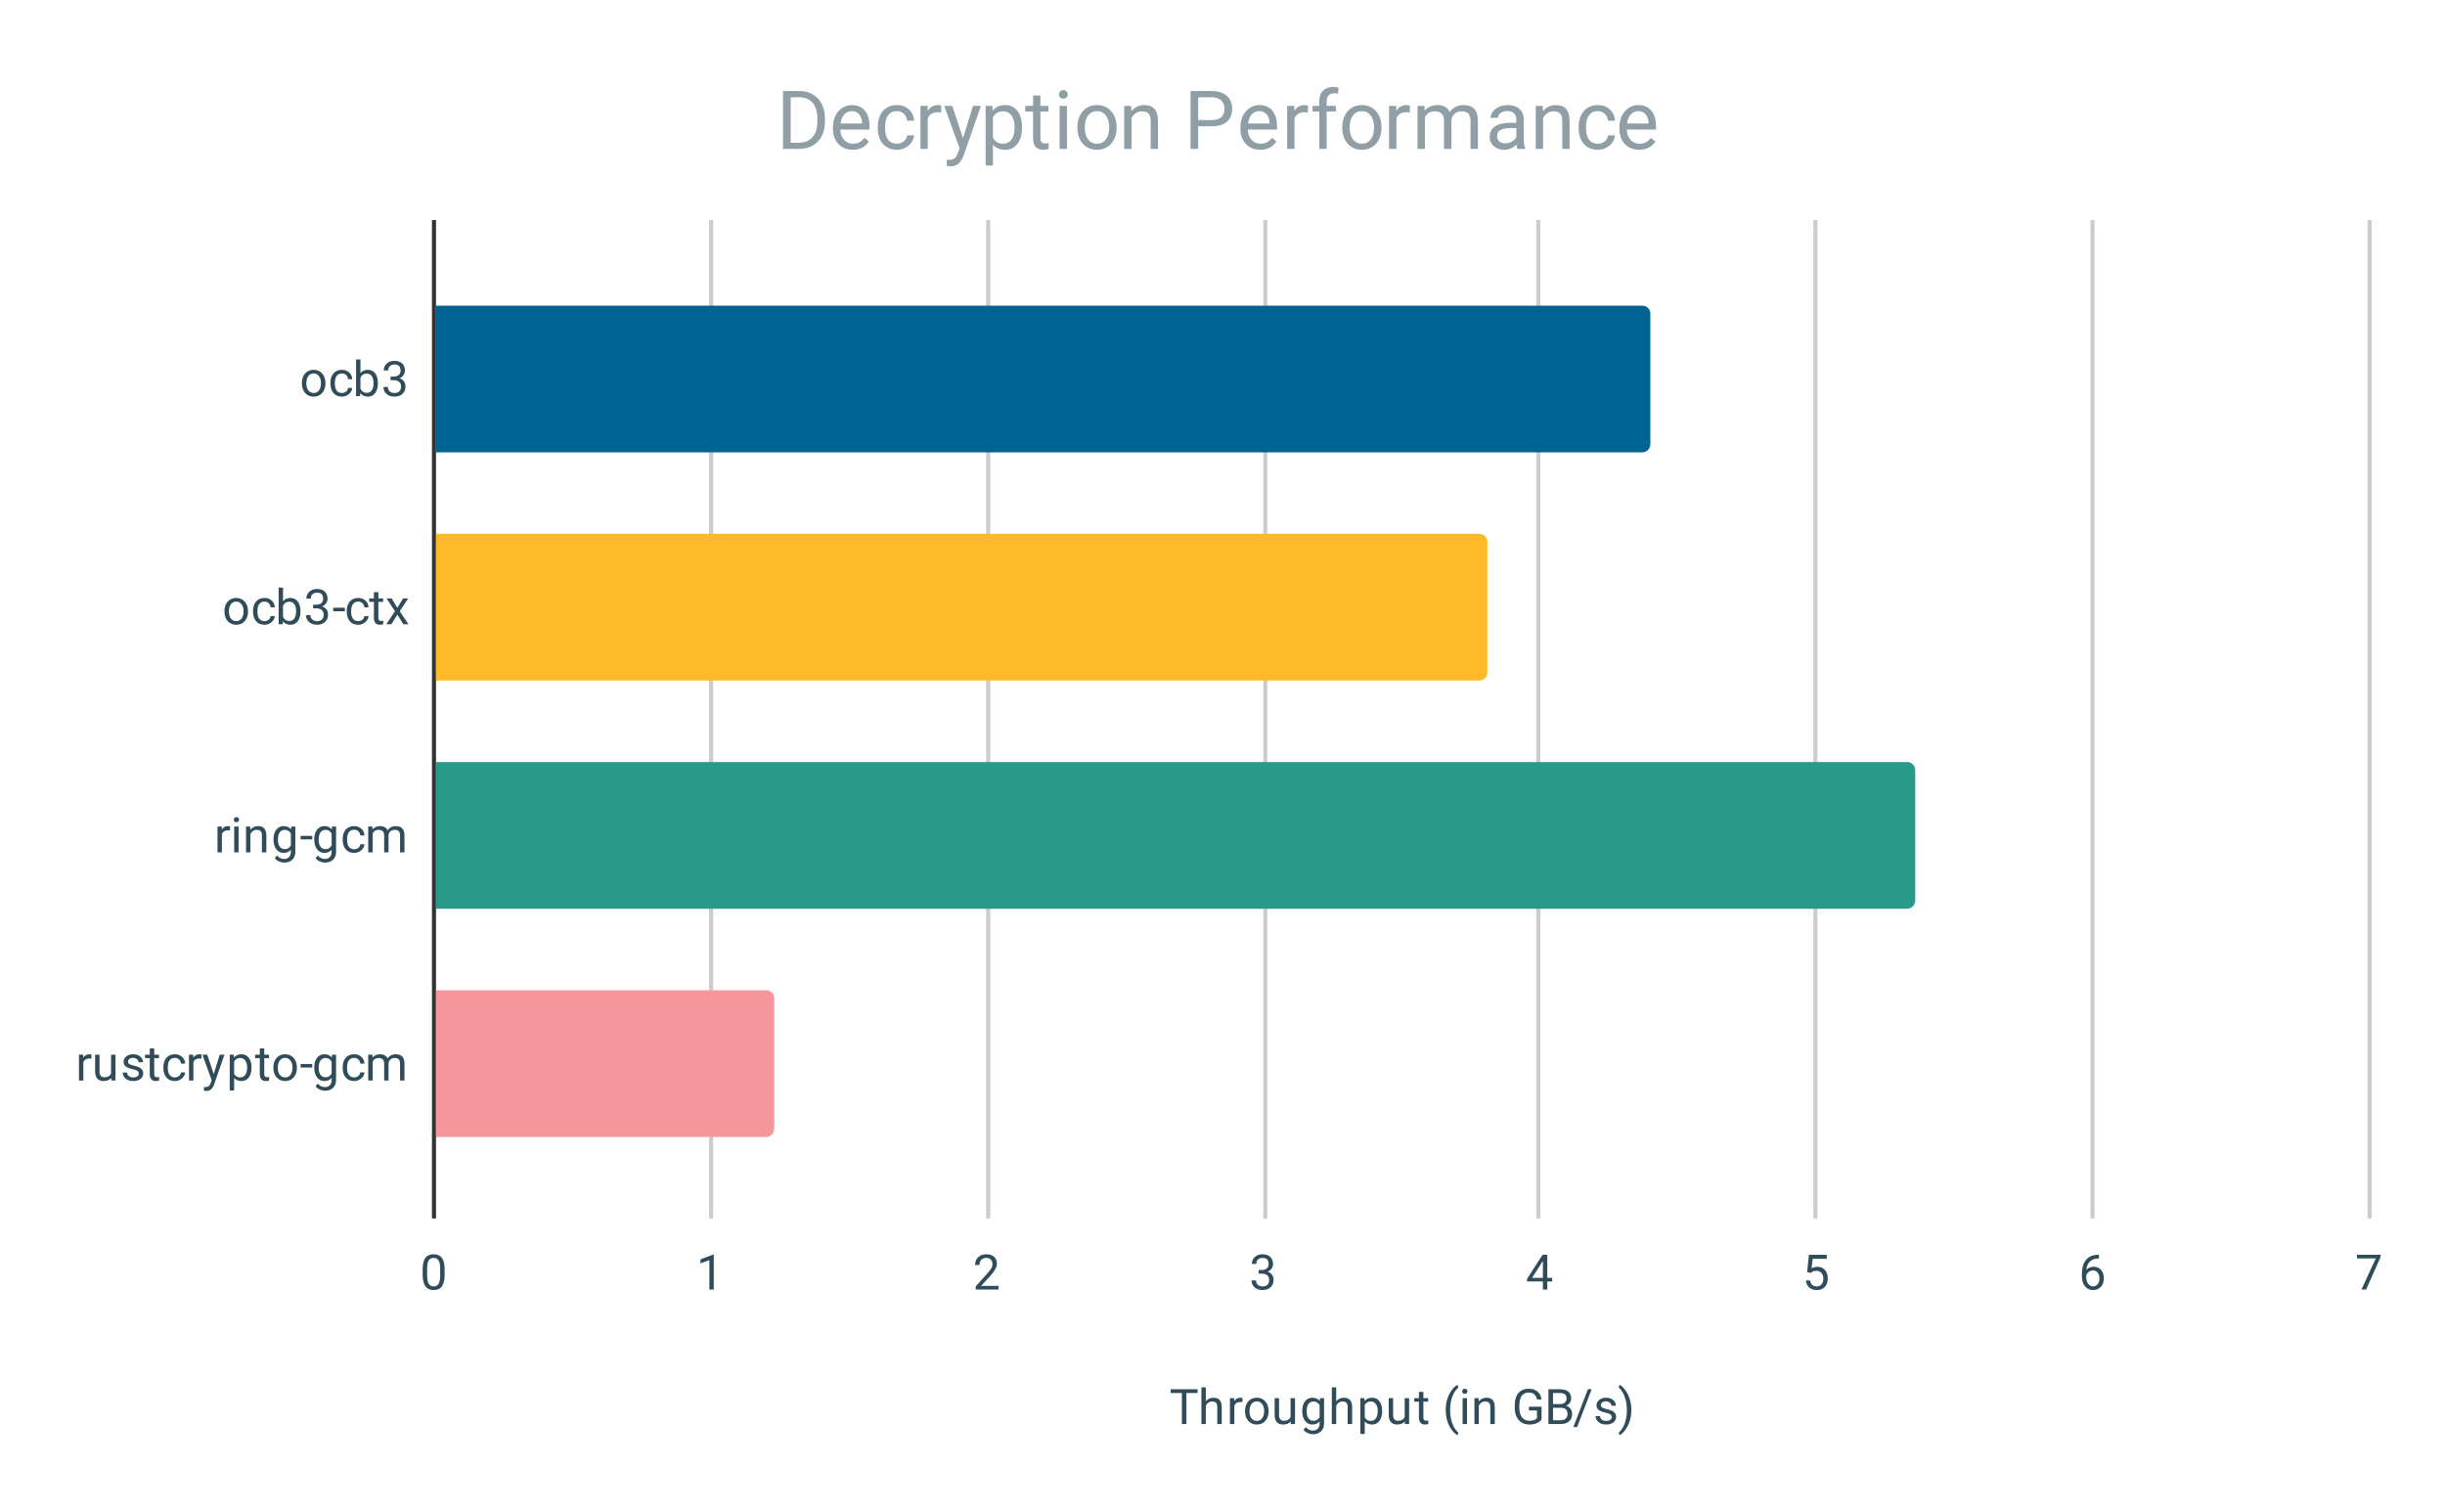 <svg version="1.1" viewBox="0.0 0.0 600.0 371.0" fill="none" stroke="none" stroke-linecap="square" stroke-miterlimit="10" width="600" height="371" xmlns:xlink="http://www.w3.org/1999/xlink" xmlns="http://www.w3.org/2000/svg"><path fill="#ffffff" d="M0 0L600.0 0L600.0 371.0L0 371.0L0 0Z" fill-rule="nonzero"/><path stroke="#333333" stroke-width="1.0" stroke-linecap="butt" d="M106.5 54.5L106.5 298.5" fill-rule="nonzero"/><path stroke="#cccccc" stroke-width="1.0" stroke-linecap="butt" d="M174.5 54.5L174.5 298.5" fill-rule="nonzero"/><path stroke="#cccccc" stroke-width="1.0" stroke-linecap="butt" d="M242.5 54.5L242.5 298.5" fill-rule="nonzero"/><path stroke="#cccccc" stroke-width="1.0" stroke-linecap="butt" d="M310.5 54.5L310.5 298.5" fill-rule="nonzero"/><path stroke="#cccccc" stroke-width="1.0" stroke-linecap="butt" d="M377.5 54.5L377.5 298.5" fill-rule="nonzero"/><path stroke="#cccccc" stroke-width="1.0" stroke-linecap="butt" d="M445.5 54.5L445.5 298.5" fill-rule="nonzero"/><path stroke="#cccccc" stroke-width="1.0" stroke-linecap="butt" d="M513.5 54.5L513.5 298.5" fill-rule="nonzero"/><path stroke="#cccccc" stroke-width="1.0" stroke-linecap="butt" d="M581.5 54.5L581.5 298.5" fill-rule="nonzero"/><clipPath id="id_0"><path d="M106.55 54.917L581.45 54.917L581.45 298.45L106.55 298.45L106.55 54.917Z" clip-rule="nonzero"/></clipPath><path stroke="#000000" stroke-width="2.0" stroke-linecap="butt" stroke-opacity="0.0" clip-path="url(#id_0)" d="M107.0 111.0L107.0 75.0L403.0 75.0C404.105 75.0 405.0 75.895 405.0 77.0L405.0 109.0C405.0 110.105 404.105 111.0 403.0 111.0Z" fill-rule="nonzero"/><path fill="#006391" clip-path="url(#id_0)" d="M107.0 111.0L107.0 75.0L403.0 75.0C404.105 75.0 405.0 75.895 405.0 77.0L405.0 109.0C405.0 110.105 404.105 111.0 403.0 111.0Z" fill-rule="nonzero"/><path stroke="#000000" stroke-width="2.0" stroke-linecap="butt" stroke-opacity="0.0" clip-path="url(#id_0)" d="M107.0 167.0L107.0 131.0L363.0 131.0C364.105 131.0 365.0 131.895 365.0 133.0L365.0 165.0C365.0 166.105 364.105 167.0 363.0 167.0Z" fill-rule="nonzero"/><path fill="#feb929" clip-path="url(#id_0)" d="M107.0 167.0L107.0 131.0L363.0 131.0C364.105 131.0 365.0 131.895 365.0 133.0L365.0 165.0C365.0 166.105 364.105 167.0 363.0 167.0Z" fill-rule="nonzero"/><path stroke="#000000" stroke-width="2.0" stroke-linecap="butt" stroke-opacity="0.0" clip-path="url(#id_0)" d="M107.0 223.0L107.0 187.0L468.0 187.0C469.105 187.0 470.0 187.895 470.0 189.0L470.0 221.0C470.0 222.105 469.105 223.0 468.0 223.0Z" fill-rule="nonzero"/><path fill="#28998b" clip-path="url(#id_0)" d="M107.0 223.0L107.0 187.0L468.0 187.0C469.105 187.0 470.0 187.895 470.0 189.0L470.0 221.0C470.0 222.105 469.105 223.0 468.0 223.0Z" fill-rule="nonzero"/><path stroke="#000000" stroke-width="2.0" stroke-linecap="butt" stroke-opacity="0.0" clip-path="url(#id_0)" d="M107.0 279.0L107.0 243.0L188.0 243.0C189.105 243.0 190.0 243.895 190.0 245.0L190.0 277.0C190.0 278.105 189.105 279.0 188.0 279.0Z" fill-rule="nonzero"/><path fill="#f5959c" clip-path="url(#id_0)" d="M107.0 279.0L107.0 243.0L188.0 243.0C189.105 243.0 190.0 243.895 190.0 245.0L190.0 277.0C190.0 278.105 189.105 279.0 188.0 279.0Z" fill-rule="nonzero"/><path fill="#314c59" d="M293.891 341.841L291.141 341.841L291.141 349.45L290.031 349.45L290.031 341.841L287.281 341.841L287.281 340.919L293.891 340.919L293.891 341.841ZM295.906 343.872Q296.625 342.997 297.781 342.997Q299.797 342.997 299.812 345.262L299.812 349.45L298.719 349.45L298.719 345.247Q298.719 344.575 298.406 344.247Q298.109 343.919 297.453 343.919Q296.922 343.919 296.516 344.2Q296.125 344.481 295.906 344.934L295.906 349.45L294.828 349.45L294.828 340.45L295.906 340.45L295.906 343.872ZM304.891 344.075Q304.641 344.044 304.359 344.044Q303.281 344.044 302.906 344.95L302.906 349.45L301.828 349.45L301.828 343.106L302.875 343.106L302.891 343.841Q303.422 342.997 304.406 342.997Q304.719 342.997 304.891 343.075L304.891 344.075ZM305.531 346.216Q305.531 345.294 305.891 344.544Q306.266 343.794 306.922 343.403Q307.578 342.997 308.406 342.997Q309.703 342.997 310.5 343.887Q311.312 344.778 311.312 346.278L311.312 346.356Q311.312 347.278 310.953 348.012Q310.594 348.747 309.938 349.169Q309.281 349.575 308.422 349.575Q307.141 349.575 306.328 348.684Q305.531 347.778 305.531 346.294L305.531 346.216ZM306.625 346.356Q306.625 347.403 307.109 348.044Q307.609 348.684 308.422 348.684Q309.25 348.684 309.734 348.044Q310.219 347.387 310.219 346.216Q310.219 345.184 309.719 344.544Q309.234 343.887 308.406 343.887Q307.609 343.887 307.109 344.528Q306.625 345.153 306.625 346.356ZM316.734 348.825Q316.109 349.575 314.875 349.575Q313.859 349.575 313.328 348.981Q312.797 348.387 312.797 347.231L312.797 343.106L313.875 343.106L313.875 347.2Q313.875 348.653 315.047 348.653Q316.297 348.653 316.703 347.716L316.703 343.106L317.797 343.106L317.797 349.45L316.766 349.45L316.734 348.825ZM319.562 346.231Q319.562 344.747 320.25 343.872Q320.938 342.997 322.062 342.997Q323.219 342.997 323.875 343.809L323.922 343.106L324.922 343.106L324.922 349.294Q324.922 350.528 324.188 351.231Q323.453 351.95 322.234 351.95Q321.547 351.95 320.891 351.653Q320.234 351.356 319.891 350.856L320.453 350.2Q321.141 351.059 322.156 351.059Q322.938 351.059 323.375 350.606Q323.828 350.169 323.828 349.356L323.828 348.809Q323.172 349.575 322.047 349.575Q320.938 349.575 320.25 348.684Q319.562 347.778 319.562 346.231ZM320.656 346.356Q320.656 347.419 321.094 348.044Q321.531 348.653 322.328 348.653Q323.344 348.653 323.828 347.716L323.828 344.825Q323.328 343.919 322.328 343.919Q321.547 343.919 321.094 344.528Q320.656 345.137 320.656 346.356ZM327.906 343.872Q328.625 342.997 329.781 342.997Q331.797 342.997 331.812 345.262L331.812 349.45L330.719 349.45L330.719 345.247Q330.719 344.575 330.406 344.247Q330.109 343.919 329.453 343.919Q328.922 343.919 328.516 344.2Q328.125 344.481 327.906 344.934L327.906 349.45L326.828 349.45L326.828 340.45L327.906 340.45L327.906 343.872ZM339.172 346.356Q339.172 347.794 338.516 348.684Q337.859 349.575 336.719 349.575Q335.562 349.575 334.906 348.841L334.906 351.887L333.828 351.887L333.828 343.106L334.812 343.106L334.859 343.809Q335.531 342.997 336.703 342.997Q337.844 342.997 338.5 343.856Q339.172 344.716 339.172 346.247L339.172 346.356ZM338.094 346.231Q338.094 345.153 337.625 344.544Q337.172 343.919 336.375 343.919Q335.391 343.919 334.906 344.778L334.906 347.809Q335.391 348.684 336.391 348.684Q337.172 348.684 337.625 348.075Q338.094 347.45 338.094 346.231ZM344.734 348.825Q344.109 349.575 342.875 349.575Q341.859 349.575 341.328 348.981Q340.797 348.387 340.797 347.231L340.797 343.106L341.875 343.106L341.875 347.2Q341.875 348.653 343.047 348.653Q344.297 348.653 344.703 347.716L344.703 343.106L345.797 343.106L345.797 349.45L344.766 349.45L344.734 348.825ZM349.297 341.575L349.297 343.106L350.469 343.106L350.469 343.95L349.297 343.95L349.297 347.872Q349.297 348.262 349.453 348.45Q349.609 348.637 349.984 348.637Q350.172 348.637 350.5 348.575L350.5 349.45Q350.078 349.575 349.672 349.575Q348.953 349.575 348.578 349.137Q348.203 348.684 348.203 347.872L348.203 343.95L347.047 343.95L347.047 343.106L348.203 343.106L348.203 341.575L349.297 341.575ZM354.781 345.981Q354.781 344.669 355.125 343.45Q355.484 342.231 356.188 341.231Q356.891 340.231 357.656 339.825L357.875 340.544Q357.016 341.2 356.469 342.544Q355.922 343.887 355.875 345.559L355.859 346.059Q355.859 348.325 356.688 349.981Q357.188 350.981 357.875 351.544L357.656 352.2Q356.875 351.778 356.156 350.747Q354.781 348.762 354.781 345.981ZM360.0 349.45L358.922 349.45L358.922 343.106L360.0 343.106L360.0 349.45ZM358.828 341.434Q358.828 341.169 358.984 340.981Q359.156 340.794 359.469 340.794Q359.781 340.794 359.938 340.981Q360.109 341.169 360.109 341.434Q360.109 341.684 359.938 341.872Q359.781 342.044 359.469 342.044Q359.156 342.044 358.984 341.872Q358.828 341.684 358.828 341.434ZM362.844 343.106L362.875 343.903Q363.609 342.997 364.781 342.997Q366.797 342.997 366.812 345.262L366.812 349.45L365.719 349.45L365.719 345.247Q365.719 344.575 365.406 344.247Q365.109 343.919 364.453 343.919Q363.922 343.919 363.516 344.2Q363.125 344.481 362.906 344.934L362.906 349.45L361.828 349.45L361.828 343.106L362.844 343.106ZM378.297 348.325Q377.859 348.95 377.078 349.262Q376.297 349.575 375.266 349.575Q374.234 349.575 373.422 349.091Q372.609 348.591 372.172 347.684Q371.734 346.778 371.719 345.591L371.719 344.856Q371.719 342.919 372.609 341.856Q373.516 340.794 375.141 340.794Q376.484 340.794 377.297 341.481Q378.109 342.169 378.297 343.419L377.172 343.419Q376.844 341.731 375.156 341.731Q374.016 341.731 373.438 342.528Q372.859 343.309 372.844 344.825L372.844 345.512Q372.844 346.95 373.5 347.809Q374.156 348.653 375.281 348.653Q375.906 348.653 376.375 348.512Q376.859 348.372 377.172 348.028L377.172 346.122L375.203 346.122L375.203 345.2L378.297 345.2L378.297 348.325ZM379.984 349.45L379.984 340.919L382.781 340.919Q384.172 340.919 384.859 341.497Q385.562 342.059 385.562 343.184Q385.562 343.794 385.219 344.262Q384.891 344.716 384.297 344.966Q385.0 345.153 385.391 345.7Q385.797 346.231 385.797 346.981Q385.797 348.137 385.047 348.794Q384.312 349.45 382.953 349.45L379.984 349.45ZM381.109 345.466L381.109 348.528L382.969 348.528Q383.766 348.528 384.219 348.122Q384.672 347.716 384.672 346.997Q384.672 345.466 382.984 345.466L381.109 345.466ZM381.109 344.559L382.812 344.559Q383.547 344.559 383.984 344.2Q384.438 343.825 384.438 343.184Q384.438 342.481 384.031 342.169Q383.625 341.841 382.781 341.841L381.109 341.841L381.109 344.559ZM387.031 350.184L386.109 350.184L389.672 340.919L390.594 340.919L387.031 350.184ZM395.516 347.762Q395.516 347.325 395.172 347.091Q394.844 346.841 394.016 346.669Q393.203 346.497 392.719 346.247Q392.234 345.997 392.0 345.669Q391.781 345.325 391.781 344.856Q391.781 344.075 392.438 343.544Q393.094 342.997 394.125 342.997Q395.203 342.997 395.859 343.559Q396.531 344.106 396.531 344.966L395.453 344.966Q395.453 344.528 395.062 344.216Q394.688 343.887 394.125 343.887Q393.531 343.887 393.188 344.153Q392.859 344.403 392.859 344.809Q392.859 345.2 393.172 345.403Q393.484 345.606 394.297 345.794Q395.109 345.966 395.609 346.216Q396.109 346.466 396.344 346.825Q396.594 347.184 396.594 347.684Q396.594 348.544 395.906 349.059Q395.234 349.575 394.156 349.575Q393.391 349.575 392.797 349.309Q392.219 349.028 391.891 348.544Q391.562 348.059 391.562 347.497L392.641 347.497Q392.672 348.044 393.078 348.372Q393.484 348.684 394.156 348.684Q394.766 348.684 395.141 348.434Q395.516 348.184 395.516 347.762ZM400.328 346.044Q400.328 347.356 399.984 348.559Q399.641 349.747 398.922 350.762Q398.219 351.778 397.453 352.2L397.219 351.544Q398.125 350.856 398.672 349.403Q399.219 347.934 399.234 346.169L399.234 345.981Q399.234 344.747 398.969 343.684Q398.719 342.622 398.25 341.794Q397.797 340.95 397.219 340.481L397.453 339.825Q398.219 340.247 398.922 341.247Q399.625 342.247 399.969 343.466Q400.328 344.669 400.328 346.044Z" fill-rule="nonzero"/><path fill="#314c59" d="M74.081 93.972Q74.081 93.05 74.441 92.3Q74.816 91.55 75.472 91.159Q76.128 90.753 76.956 90.753Q78.253 90.753 79.05 91.644Q79.862 92.534 79.862 94.034L79.862 94.113Q79.862 95.034 79.503 95.769Q79.144 96.503 78.487 96.925Q77.831 97.331 76.972 97.331Q75.691 97.331 74.878 96.441Q74.081 95.534 74.081 94.05L74.081 93.972ZM75.175 94.113Q75.175 95.159 75.659 95.8Q76.159 96.441 76.972 96.441Q77.8 96.441 78.284 95.8Q78.769 95.144 78.769 93.972Q78.769 92.941 78.269 92.3Q77.784 91.644 76.956 91.644Q76.159 91.644 75.659 92.284Q75.175 92.909 75.175 94.113ZM83.909 96.441Q84.487 96.441 84.925 96.097Q85.362 95.738 85.409 95.206L86.441 95.206Q86.409 95.753 86.05 96.253Q85.706 96.738 85.128 97.034Q84.566 97.331 83.909 97.331Q82.612 97.331 81.847 96.472Q81.097 95.597 81.097 94.097L81.097 93.909Q81.097 92.988 81.425 92.269Q81.769 91.55 82.394 91.159Q83.034 90.753 83.909 90.753Q84.972 90.753 85.675 91.394Q86.394 92.019 86.441 93.05L85.409 93.05Q85.362 92.425 84.941 92.034Q84.519 91.644 83.909 91.644Q83.081 91.644 82.628 92.238Q82.175 92.831 82.175 93.956L82.175 94.159Q82.175 95.253 82.628 95.847Q83.081 96.441 83.909 96.441ZM92.737 94.113Q92.737 95.566 92.066 96.456Q91.409 97.331 90.284 97.331Q89.081 97.331 88.425 96.472L88.362 97.206L87.378 97.206L87.378 88.206L88.456 88.206L88.456 91.566Q89.112 90.753 90.269 90.753Q91.425 90.753 92.081 91.628Q92.737 92.488 92.737 94.019L92.737 94.113ZM91.659 93.988Q91.659 92.878 91.222 92.284Q90.8 91.675 90.003 91.675Q88.925 91.675 88.456 92.659L88.456 95.409Q88.956 96.409 90.003 96.409Q90.784 96.409 91.222 95.8Q91.659 95.191 91.659 93.988ZM95.831 92.409L96.644 92.409Q97.425 92.394 97.862 92.003Q98.3 91.613 98.3 90.941Q98.3 89.441 96.8 89.441Q96.097 89.441 95.675 89.847Q95.269 90.253 95.269 90.909L94.175 90.909Q94.175 89.894 94.909 89.222Q95.659 88.55 96.8 88.55Q98.003 88.55 98.691 89.191Q99.378 89.831 99.378 90.972Q99.378 91.534 99.019 92.05Q98.659 92.566 98.034 92.831Q98.737 93.05 99.112 93.566Q99.503 94.081 99.503 94.831Q99.503 95.972 98.753 96.659Q98.003 97.331 96.8 97.331Q95.612 97.331 94.847 96.675Q94.097 96.019 94.097 94.956L95.191 94.956Q95.191 95.628 95.628 96.034Q96.066 96.441 96.816 96.441Q97.597 96.441 98.003 96.034Q98.425 95.613 98.425 94.847Q98.425 94.113 97.972 93.722Q97.519 93.316 96.644 93.3L95.831 93.3L95.831 92.409Z" fill-rule="nonzero"/><path fill="#314c59" d="M55.081 149.957Q55.081 149.035 55.441 148.285Q55.816 147.535 56.472 147.144Q57.128 146.738 57.956 146.738Q59.253 146.738 60.05 147.629Q60.862 148.519 60.862 150.019L60.862 150.097Q60.862 151.019 60.503 151.754Q60.144 152.488 59.487 152.91Q58.831 153.316 57.972 153.316Q56.691 153.316 55.878 152.425Q55.081 151.519 55.081 150.035L55.081 149.957ZM56.175 150.097Q56.175 151.144 56.659 151.785Q57.159 152.425 57.972 152.425Q58.8 152.425 59.284 151.785Q59.769 151.129 59.769 149.957Q59.769 148.925 59.269 148.285Q58.784 147.629 57.956 147.629Q57.159 147.629 56.659 148.269Q56.175 148.894 56.175 150.097ZM64.909 152.425Q65.487 152.425 65.925 152.082Q66.362 151.722 66.409 151.191L67.441 151.191Q67.409 151.738 67.05 152.238Q66.706 152.722 66.128 153.019Q65.566 153.316 64.909 153.316Q63.612 153.316 62.847 152.457Q62.097 151.582 62.097 150.082L62.097 149.894Q62.097 148.972 62.425 148.254Q62.769 147.535 63.394 147.144Q64.034 146.738 64.909 146.738Q65.972 146.738 66.675 147.379Q67.394 148.004 67.441 149.035L66.409 149.035Q66.362 148.41 65.941 148.019Q65.519 147.629 64.909 147.629Q64.081 147.629 63.628 148.222Q63.175 148.816 63.175 149.941L63.175 150.144Q63.175 151.238 63.628 151.832Q64.081 152.425 64.909 152.425ZM73.737 150.097Q73.737 151.55 73.066 152.441Q72.409 153.316 71.284 153.316Q70.081 153.316 69.425 152.457L69.362 153.191L68.378 153.191L68.378 144.191L69.456 144.191L69.456 147.55Q70.112 146.738 71.269 146.738Q72.425 146.738 73.081 147.613Q73.737 148.472 73.737 150.004L73.737 150.097ZM72.659 149.972Q72.659 148.863 72.222 148.269Q71.8 147.66 71.003 147.66Q69.925 147.66 69.456 148.644L69.456 151.394Q69.956 152.394 71.003 152.394Q71.784 152.394 72.222 151.785Q72.659 151.175 72.659 149.972ZM76.831 148.394L77.644 148.394Q78.425 148.379 78.862 147.988Q79.3 147.597 79.3 146.925Q79.3 145.425 77.8 145.425Q77.097 145.425 76.675 145.832Q76.269 146.238 76.269 146.894L75.175 146.894Q75.175 145.879 75.909 145.207Q76.659 144.535 77.8 144.535Q79.003 144.535 79.691 145.175Q80.378 145.816 80.378 146.957Q80.378 147.519 80.019 148.035Q79.659 148.55 79.034 148.816Q79.737 149.035 80.112 149.55Q80.503 150.066 80.503 150.816Q80.503 151.957 79.753 152.644Q79.003 153.316 77.8 153.316Q76.612 153.316 75.847 152.66Q75.097 152.004 75.097 150.941L76.191 150.941Q76.191 151.613 76.628 152.019Q77.066 152.425 77.816 152.425Q78.597 152.425 79.003 152.019Q79.425 151.597 79.425 150.832Q79.425 150.097 78.972 149.707Q78.519 149.3 77.644 149.285L76.831 149.285L76.831 148.394ZM84.628 150.004L81.769 150.004L81.769 149.129L84.628 149.129L84.628 150.004ZM87.909 152.425Q88.487 152.425 88.925 152.082Q89.362 151.722 89.409 151.191L90.441 151.191Q90.409 151.738 90.05 152.238Q89.706 152.722 89.128 153.019Q88.566 153.316 87.909 153.316Q86.612 153.316 85.847 152.457Q85.097 151.582 85.097 150.082L85.097 149.894Q85.097 148.972 85.425 148.254Q85.769 147.535 86.394 147.144Q87.034 146.738 87.909 146.738Q88.972 146.738 89.675 147.379Q90.394 148.004 90.441 149.035L89.409 149.035Q89.362 148.41 88.941 148.019Q88.519 147.629 87.909 147.629Q87.081 147.629 86.628 148.222Q86.175 148.816 86.175 149.941L86.175 150.144Q86.175 151.238 86.628 151.832Q87.081 152.425 87.909 152.425ZM92.847 145.316L92.847 146.847L94.019 146.847L94.019 147.691L92.847 147.691L92.847 151.613Q92.847 152.004 93.003 152.191Q93.159 152.379 93.534 152.379Q93.722 152.379 94.05 152.316L94.05 153.191Q93.628 153.316 93.222 153.316Q92.503 153.316 92.128 152.879Q91.753 152.425 91.753 151.613L91.753 147.691L90.597 147.691L90.597 146.847L91.753 146.847L91.753 145.316L92.847 145.316ZM97.503 149.16L98.909 146.847L100.175 146.847L98.097 149.988L100.237 153.191L98.987 153.191L97.519 150.816L96.05 153.191L94.784 153.191L96.925 149.988L94.862 146.847L96.112 146.847L97.503 149.16Z" fill-rule="nonzero"/><path fill="#314c59" d="M56.441 203.801Q56.191 203.769 55.909 203.769Q54.831 203.769 54.456 204.676L54.456 209.176L53.378 209.176L53.378 202.832L54.425 202.832L54.441 203.566Q54.972 202.723 55.956 202.723Q56.269 202.723 56.441 202.801L56.441 203.801ZM58.55 209.176L57.472 209.176L57.472 202.832L58.55 202.832L58.55 209.176ZM57.378 201.16Q57.378 200.894 57.534 200.707Q57.706 200.519 58.019 200.519Q58.331 200.519 58.487 200.707Q58.659 200.894 58.659 201.16Q58.659 201.41 58.487 201.598Q58.331 201.769 58.019 201.769Q57.706 201.769 57.534 201.598Q57.378 201.41 57.378 201.16ZM61.394 202.832L61.425 203.629Q62.159 202.723 63.331 202.723Q65.347 202.723 65.362 204.988L65.362 209.176L64.269 209.176L64.269 204.973Q64.269 204.301 63.956 203.973Q63.659 203.644 63.003 203.644Q62.472 203.644 62.066 203.926Q61.675 204.207 61.456 204.66L61.456 209.176L60.378 209.176L60.378 202.832L61.394 202.832ZM67.112 205.957Q67.112 204.473 67.8 203.598Q68.487 202.723 69.612 202.723Q70.769 202.723 71.425 203.535L71.472 202.832L72.472 202.832L72.472 209.019Q72.472 210.254 71.737 210.957Q71.003 211.676 69.784 211.676Q69.097 211.676 68.441 211.379Q67.784 211.082 67.441 210.582L68.003 209.926Q68.691 210.785 69.706 210.785Q70.487 210.785 70.925 210.332Q71.378 209.894 71.378 209.082L71.378 208.535Q70.722 209.301 69.597 209.301Q68.487 209.301 67.8 208.41Q67.112 207.504 67.112 205.957ZM68.206 206.082Q68.206 207.144 68.644 207.769Q69.081 208.379 69.878 208.379Q70.894 208.379 71.378 207.441L71.378 204.551Q70.878 203.644 69.878 203.644Q69.097 203.644 68.644 204.254Q68.206 204.863 68.206 206.082ZM76.628 205.988L73.769 205.988L73.769 205.113L76.628 205.113L76.628 205.988ZM77.112 205.957Q77.112 204.473 77.8 203.598Q78.487 202.723 79.612 202.723Q80.769 202.723 81.425 203.535L81.472 202.832L82.472 202.832L82.472 209.019Q82.472 210.254 81.737 210.957Q81.003 211.676 79.784 211.676Q79.097 211.676 78.441 211.379Q77.784 211.082 77.441 210.582L78.003 209.926Q78.691 210.785 79.706 210.785Q80.487 210.785 80.925 210.332Q81.378 209.894 81.378 209.082L81.378 208.535Q80.722 209.301 79.597 209.301Q78.487 209.301 77.8 208.41Q77.112 207.504 77.112 205.957ZM78.206 206.082Q78.206 207.144 78.644 207.769Q79.081 208.379 79.878 208.379Q80.894 208.379 81.378 207.441L81.378 204.551Q80.878 203.644 79.878 203.644Q79.097 203.644 78.644 204.254Q78.206 204.863 78.206 206.082ZM86.909 208.41Q87.487 208.41 87.925 208.066Q88.362 207.707 88.409 207.176L89.441 207.176Q89.409 207.723 89.05 208.223Q88.706 208.707 88.128 209.004Q87.566 209.301 86.909 209.301Q85.612 209.301 84.847 208.441Q84.097 207.566 84.097 206.066L84.097 205.879Q84.097 204.957 84.425 204.238Q84.769 203.519 85.394 203.129Q86.034 202.723 86.909 202.723Q87.972 202.723 88.675 203.363Q89.394 203.988 89.441 205.019L88.409 205.019Q88.362 204.394 87.941 204.004Q87.519 203.613 86.909 203.613Q86.081 203.613 85.628 204.207Q85.175 204.801 85.175 205.926L85.175 206.129Q85.175 207.223 85.628 207.816Q86.081 208.41 86.909 208.41ZM91.394 202.832L91.425 203.535Q92.112 202.723 93.3 202.723Q94.628 202.723 95.112 203.738Q95.425 203.285 95.925 203.004Q96.441 202.723 97.128 202.723Q99.222 202.723 99.253 204.926L99.253 209.176L98.175 209.176L98.175 204.988Q98.175 204.316 97.862 203.988Q97.55 203.644 96.816 203.644Q96.206 203.644 95.8 204.004Q95.409 204.363 95.347 204.973L95.347 209.176L94.269 209.176L94.269 205.019Q94.269 203.644 92.909 203.644Q91.847 203.644 91.456 204.551L91.456 209.176L90.362 209.176L90.362 202.832L91.394 202.832Z" fill-rule="nonzero"/><path fill="#314c59" d="M22.441 259.785Q22.191 259.754 21.909 259.754Q20.831 259.754 20.456 260.66L20.456 265.16L19.378 265.16L19.378 258.817L20.425 258.817L20.441 259.551Q20.972 258.707 21.956 258.707Q22.269 258.707 22.441 258.785L22.441 259.785ZM27.284 264.535Q26.659 265.285 25.425 265.285Q24.409 265.285 23.878 264.692Q23.347 264.098 23.347 262.942L23.347 258.817L24.425 258.817L24.425 262.91Q24.425 264.363 25.597 264.363Q26.847 264.363 27.253 263.426L27.253 258.817L28.347 258.817L28.347 265.16L27.316 265.16L27.284 264.535ZM34.066 263.473Q34.066 263.035 33.722 262.801Q33.394 262.551 32.566 262.379Q31.753 262.207 31.269 261.957Q30.784 261.707 30.55 261.379Q30.331 261.035 30.331 260.567Q30.331 259.785 30.988 259.254Q31.644 258.707 32.675 258.707Q33.753 258.707 34.409 259.27Q35.081 259.817 35.081 260.676L34.003 260.676Q34.003 260.238 33.612 259.926Q33.237 259.598 32.675 259.598Q32.081 259.598 31.738 259.863Q31.409 260.113 31.409 260.52Q31.409 260.91 31.722 261.113Q32.034 261.317 32.847 261.504Q33.659 261.676 34.159 261.926Q34.659 262.176 34.894 262.535Q35.144 262.895 35.144 263.395Q35.144 264.254 34.456 264.77Q33.784 265.285 32.706 265.285Q31.941 265.285 31.347 265.02Q30.769 264.738 30.441 264.254Q30.113 263.77 30.113 263.207L31.191 263.207Q31.222 263.754 31.628 264.082Q32.034 264.395 32.706 264.395Q33.316 264.395 33.691 264.145Q34.066 263.895 34.066 263.473ZM37.847 257.285L37.847 258.817L39.019 258.817L39.019 259.66L37.847 259.66L37.847 263.582Q37.847 263.973 38.003 264.16Q38.159 264.348 38.534 264.348Q38.722 264.348 39.05 264.285L39.05 265.16Q38.628 265.285 38.222 265.285Q37.503 265.285 37.128 264.848Q36.753 264.395 36.753 263.582L36.753 259.66L35.597 259.66L35.597 258.817L36.753 258.817L36.753 257.285L37.847 257.285ZM42.909 264.395Q43.487 264.395 43.925 264.051Q44.362 263.692 44.409 263.16L45.441 263.16Q45.409 263.707 45.05 264.207Q44.706 264.692 44.128 264.988Q43.566 265.285 42.909 265.285Q41.612 265.285 40.847 264.426Q40.097 263.551 40.097 262.051L40.097 261.863Q40.097 260.942 40.425 260.223Q40.769 259.504 41.394 259.113Q42.034 258.707 42.909 258.707Q43.972 258.707 44.675 259.348Q45.394 259.973 45.441 261.004L44.409 261.004Q44.362 260.379 43.941 259.988Q43.519 259.598 42.909 259.598Q42.081 259.598 41.628 260.192Q41.175 260.785 41.175 261.91L41.175 262.113Q41.175 263.207 41.628 263.801Q42.081 264.395 42.909 264.395ZM49.441 259.785Q49.191 259.754 48.909 259.754Q47.831 259.754 47.456 260.66L47.456 265.16L46.378 265.16L46.378 258.817L47.425 258.817L47.441 259.551Q47.972 258.707 48.956 258.707Q49.269 258.707 49.441 258.785L49.441 259.785ZM52.441 263.567L53.925 258.817L55.081 258.817L52.534 266.145Q51.941 267.723 50.659 267.723L50.441 267.707L50.05 267.629L50.05 266.754L50.331 266.77Q50.894 266.77 51.191 266.551Q51.503 266.332 51.706 265.738L51.941 265.082L49.675 258.817L50.862 258.817L52.441 263.567ZM61.722 262.067Q61.722 263.504 61.066 264.395Q60.409 265.285 59.269 265.285Q58.112 265.285 57.456 264.551L57.456 267.598L56.378 267.598L56.378 258.817L57.362 258.817L57.409 259.52Q58.081 258.707 59.253 258.707Q60.394 258.707 61.05 259.567Q61.722 260.426 61.722 261.957L61.722 262.067ZM60.644 261.942Q60.644 260.863 60.175 260.254Q59.722 259.629 58.925 259.629Q57.941 259.629 57.456 260.488L57.456 263.52Q57.941 264.395 58.941 264.395Q59.722 264.395 60.175 263.785Q60.644 263.16 60.644 261.942ZM64.847 257.285L64.847 258.817L66.019 258.817L66.019 259.66L64.847 259.66L64.847 263.582Q64.847 263.973 65.003 264.16Q65.159 264.348 65.534 264.348Q65.722 264.348 66.05 264.285L66.05 265.16Q65.628 265.285 65.222 265.285Q64.503 265.285 64.128 264.848Q63.753 264.395 63.753 263.582L63.753 259.66L62.597 259.66L62.597 258.817L63.753 258.817L63.753 257.285L64.847 257.285ZM67.081 261.926Q67.081 261.004 67.441 260.254Q67.816 259.504 68.472 259.113Q69.128 258.707 69.956 258.707Q71.253 258.707 72.05 259.598Q72.862 260.488 72.862 261.988L72.862 262.067Q72.862 262.988 72.503 263.723Q72.144 264.457 71.487 264.879Q70.831 265.285 69.972 265.285Q68.691 265.285 67.878 264.395Q67.081 263.488 67.081 262.004L67.081 261.926ZM68.175 262.067Q68.175 263.113 68.659 263.754Q69.159 264.395 69.972 264.395Q70.8 264.395 71.284 263.754Q71.769 263.098 71.769 261.926Q71.769 260.895 71.269 260.254Q70.784 259.598 69.956 259.598Q69.159 259.598 68.659 260.238Q68.175 260.863 68.175 262.067ZM76.628 261.973L73.769 261.973L73.769 261.098L76.628 261.098L76.628 261.973ZM77.112 261.942Q77.112 260.457 77.8 259.582Q78.487 258.707 79.612 258.707Q80.769 258.707 81.425 259.52L81.472 258.817L82.472 258.817L82.472 265.004Q82.472 266.238 81.737 266.942Q81.003 267.66 79.784 267.66Q79.097 267.66 78.441 267.363Q77.784 267.067 77.441 266.567L78.003 265.91Q78.691 266.77 79.706 266.77Q80.487 266.77 80.925 266.317Q81.378 265.879 81.378 265.067L81.378 264.52Q80.722 265.285 79.597 265.285Q78.487 265.285 77.8 264.395Q77.112 263.488 77.112 261.942ZM78.206 262.067Q78.206 263.129 78.644 263.754Q79.081 264.363 79.878 264.363Q80.894 264.363 81.378 263.426L81.378 260.535Q80.878 259.629 79.878 259.629Q79.097 259.629 78.644 260.238Q78.206 260.848 78.206 262.067ZM86.909 264.395Q87.487 264.395 87.925 264.051Q88.362 263.692 88.409 263.16L89.441 263.16Q89.409 263.707 89.05 264.207Q88.706 264.692 88.128 264.988Q87.566 265.285 86.909 265.285Q85.612 265.285 84.847 264.426Q84.097 263.551 84.097 262.051L84.097 261.863Q84.097 260.942 84.425 260.223Q84.769 259.504 85.394 259.113Q86.034 258.707 86.909 258.707Q87.972 258.707 88.675 259.348Q89.394 259.973 89.441 261.004L88.409 261.004Q88.362 260.379 87.941 259.988Q87.519 259.598 86.909 259.598Q86.081 259.598 85.628 260.192Q85.175 260.785 85.175 261.91L85.175 262.113Q85.175 263.207 85.628 263.801Q86.081 264.395 86.909 264.395ZM91.394 258.817L91.425 259.52Q92.112 258.707 93.3 258.707Q94.628 258.707 95.112 259.723Q95.425 259.27 95.925 258.988Q96.441 258.707 97.128 258.707Q99.222 258.707 99.253 260.91L99.253 265.16L98.175 265.16L98.175 260.973Q98.175 260.301 97.862 259.973Q97.55 259.629 96.816 259.629Q96.206 259.629 95.8 259.988Q95.409 260.348 95.347 260.957L95.347 265.16L94.269 265.16L94.269 261.004Q94.269 259.629 92.909 259.629Q91.847 259.629 91.456 260.535L91.456 265.16L90.362 265.16L90.362 258.817L91.394 258.817Z" fill-rule="nonzero"/><path fill="#314c59" d="M109.112 312.809Q109.112 314.716 108.456 315.653Q107.816 316.575 106.425 316.575Q105.066 316.575 104.409 315.669Q103.753 314.762 103.722 312.95L103.722 311.512Q103.722 309.622 104.362 308.716Q105.019 307.794 106.409 307.794Q107.784 307.794 108.441 308.684Q109.097 309.559 109.112 311.403L109.112 312.809ZM108.019 311.325Q108.019 309.95 107.628 309.325Q107.253 308.684 106.409 308.684Q105.581 308.684 105.191 309.325Q104.816 309.95 104.816 311.247L104.816 312.981Q104.816 314.356 105.206 315.028Q105.612 315.684 106.425 315.684Q107.222 315.684 107.612 315.059Q108.003 314.434 108.019 313.106L108.019 311.325Z" fill-rule="nonzero"/><path fill="#314c59" d="M175.158 316.45L174.08 316.45L174.08 309.231L171.893 310.028L171.893 309.044L175.002 307.872L175.158 307.872L175.158 316.45Z" fill-rule="nonzero"/><path fill="#314c59" d="M245.033 316.45L239.439 316.45L239.439 315.669L242.392 312.387Q243.048 311.637 243.298 311.184Q243.548 310.716 243.548 310.216Q243.548 309.544 243.142 309.122Q242.751 308.684 242.064 308.684Q241.267 308.684 240.814 309.153Q240.361 309.606 240.361 310.434L239.283 310.434Q239.283 309.247 240.033 308.528Q240.798 307.794 242.064 307.794Q243.267 307.794 243.954 308.419Q244.642 309.044 244.642 310.091Q244.642 311.341 243.033 313.091L240.751 315.559L245.033 315.559L245.033 316.45Z" fill-rule="nonzero"/><path fill="#314c59" d="M308.86 311.653L309.672 311.653Q310.454 311.637 310.891 311.247Q311.329 310.856 311.329 310.184Q311.329 308.684 309.829 308.684Q309.125 308.684 308.704 309.091Q308.297 309.497 308.297 310.153L307.204 310.153Q307.204 309.137 307.938 308.466Q308.688 307.794 309.829 307.794Q311.032 307.794 311.719 308.434Q312.407 309.075 312.407 310.216Q312.407 310.778 312.047 311.294Q311.688 311.809 311.063 312.075Q311.766 312.294 312.141 312.809Q312.532 313.325 312.532 314.075Q312.532 315.216 311.782 315.903Q311.032 316.575 309.829 316.575Q308.641 316.575 307.875 315.919Q307.125 315.262 307.125 314.2L308.219 314.2Q308.219 314.872 308.657 315.278Q309.094 315.684 309.844 315.684Q310.625 315.684 311.032 315.278Q311.454 314.856 311.454 314.091Q311.454 313.356 311 312.966Q310.547 312.559 309.672 312.544L308.86 312.544L308.86 311.653Z" fill-rule="nonzero"/><path fill="#314c59" d="M379.703 313.591L380.89 313.591L380.89 314.466L379.703 314.466L379.703 316.45L378.625 316.45L378.625 314.466L374.734 314.466L374.734 313.825L378.546 307.919L379.703 307.919L379.703 313.591ZM375.968 313.591L378.625 313.591L378.625 309.403L378.484 309.637L375.968 313.591Z" fill-rule="nonzero"/><path fill="#314c59" d="M443.467 312.169L443.905 307.919L448.28 307.919L448.28 308.919L444.827 308.919L444.561 311.247Q445.202 310.872 445.999 310.872Q447.155 310.872 447.842 311.653Q448.53 312.419 448.53 313.731Q448.53 315.044 447.811 315.809Q447.108 316.575 445.827 316.575Q444.702 316.575 443.983 315.95Q443.264 315.309 443.171 314.2L444.186 314.2Q444.296 314.934 444.717 315.309Q445.139 315.684 445.827 315.684Q446.577 315.684 447.014 315.169Q447.452 314.653 447.452 313.747Q447.452 312.887 446.983 312.372Q446.514 311.856 445.733 311.856Q445.03 311.856 444.624 312.153L444.342 312.387L443.467 312.169Z" fill-rule="nonzero"/><path fill="#314c59" d="M515.076 307.919L515.076 308.825L514.873 308.825Q513.607 308.856 512.857 309.591Q512.107 310.309 511.982 311.622Q512.67 310.856 513.826 310.856Q514.935 310.856 515.607 311.637Q516.279 312.419 516.279 313.669Q516.279 314.981 515.56 315.778Q514.842 316.575 513.623 316.575Q512.404 316.575 511.638 315.637Q510.888 314.684 510.888 313.2L510.888 312.794Q510.888 310.434 511.888 309.184Q512.888 307.934 514.873 307.919L515.076 307.919ZM513.654 311.762Q513.092 311.762 512.623 312.091Q512.154 312.419 511.967 312.934L511.967 313.325Q511.967 314.387 512.435 315.028Q512.92 315.669 513.623 315.669Q514.357 315.669 514.779 315.137Q515.201 314.591 515.201 313.716Q515.201 312.841 514.779 312.309Q514.357 311.762 513.654 311.762Z" fill-rule="nonzero"/><path fill="#314c59" d="M584.169 308.528L580.638 316.45L579.497 316.45L583.013 308.809L578.403 308.809L578.403 307.919L584.169 307.919L584.169 308.528Z" fill-rule="nonzero"/><path fill="#909ea5" d="M192.156 36.55L192.156 22.331L196.172 22.331Q198.016 22.331 199.438 23.159Q200.875 23.972 201.641 25.488Q202.422 27.003 202.438 28.956L202.438 29.863Q202.438 31.878 201.656 33.394Q200.875 34.909 199.438 35.722Q198.0 36.534 196.094 36.55L192.156 36.55ZM194.031 23.878L194.031 35.019L196.0 35.019Q198.172 35.019 199.375 33.675Q200.578 32.316 200.578 29.831L200.578 29.003Q200.578 26.581 199.438 25.238Q198.297 23.894 196.219 23.878L194.031 23.878ZM209.25 36.753Q207.109 36.753 205.75 35.347Q204.406 33.925 204.406 31.566L204.406 31.222Q204.406 29.659 205.0 28.425Q205.609 27.191 206.688 26.488Q207.766 25.784 209.031 25.784Q211.094 25.784 212.234 27.144Q213.375 28.503 213.375 31.034L213.375 31.784L206.219 31.784Q206.25 33.347 207.125 34.316Q208.0 35.269 209.344 35.269Q210.312 35.269 210.969 34.878Q211.641 34.487 212.141 33.847L213.234 34.706Q211.906 36.753 209.25 36.753ZM209.031 27.269Q207.938 27.269 207.188 28.066Q206.453 28.863 206.281 30.3L211.562 30.3L211.562 30.159Q211.484 28.784 210.812 28.034Q210.156 27.269 209.031 27.269ZM220.109 35.269Q221.078 35.269 221.797 34.691Q222.516 34.097 222.594 33.222L224.312 33.222Q224.25 34.128 223.672 34.956Q223.109 35.769 222.141 36.269Q221.188 36.753 220.109 36.753Q217.953 36.753 216.672 35.316Q215.406 33.862 215.406 31.363L215.406 31.066Q215.406 29.519 215.969 28.316Q216.531 27.113 217.594 26.456Q218.656 25.784 220.094 25.784Q221.875 25.784 223.047 26.847Q224.234 27.909 224.312 29.613L222.594 29.613Q222.516 28.597 221.812 27.941Q221.125 27.269 220.094 27.269Q218.719 27.269 217.953 28.269Q217.203 29.253 217.203 31.128L217.203 31.472Q217.203 33.3 217.953 34.284Q218.703 35.269 220.109 35.269ZM230.969 27.597Q230.562 27.534 230.094 27.534Q228.312 27.534 227.672 29.05L227.672 36.55L225.875 36.55L225.875 25.988L227.625 25.988L227.656 27.206Q228.547 25.784 230.172 25.784Q230.703 25.784 230.969 25.925L230.969 27.597ZM236.328 33.909L238.781 25.988L240.719 25.988L236.469 38.175Q235.484 40.816 233.344 40.816L233.0 40.784L232.328 40.659L232.328 39.191L232.812 39.237Q233.734 39.237 234.234 38.862Q234.75 38.487 235.078 37.503L235.484 36.425L231.719 25.988L233.688 25.988L236.328 33.909ZM250.797 31.378Q250.797 33.8 249.688 35.284Q248.594 36.753 246.703 36.753Q244.781 36.753 243.672 35.519L243.672 40.612L241.875 40.612L241.875 25.988L243.516 25.988L243.609 27.159Q244.703 25.784 246.672 25.784Q248.578 25.784 249.688 27.222Q250.797 28.659 250.797 31.222L250.797 31.378ZM248.984 31.175Q248.984 29.394 248.219 28.363Q247.469 27.316 246.141 27.316Q244.5 27.316 243.672 28.769L243.672 33.831Q244.484 35.269 246.156 35.269Q247.453 35.269 248.219 34.237Q248.984 33.206 248.984 31.175ZM255.312 23.425L255.312 25.988L257.297 25.988L257.297 27.378L255.312 27.378L255.312 33.925Q255.312 34.566 255.578 34.894Q255.844 35.206 256.484 35.206Q256.797 35.206 257.344 35.081L257.344 36.55Q256.625 36.753 255.953 36.753Q254.75 36.753 254.125 36.019Q253.516 35.284 253.516 33.925L253.516 27.378L251.594 27.378L251.594 25.988L253.516 25.988L253.516 23.425L255.312 23.425ZM261.828 36.55L260.031 36.55L260.031 25.988L261.828 25.988L261.828 36.55ZM259.875 23.175Q259.875 22.738 260.141 22.441Q260.422 22.128 260.938 22.128Q261.469 22.128 261.734 22.441Q262.016 22.738 262.016 23.175Q262.016 23.613 261.734 23.909Q261.469 24.206 260.938 24.206Q260.422 24.206 260.141 23.909Q259.875 23.613 259.875 23.175ZM264.391 31.175Q264.391 29.613 265.0 28.378Q265.609 27.128 266.688 26.456Q267.781 25.784 269.188 25.784Q271.344 25.784 272.672 27.284Q274.016 28.769 274.016 31.253L274.016 31.378Q274.016 32.925 273.422 34.159Q272.828 35.378 271.719 36.066Q270.625 36.753 269.203 36.753Q267.062 36.753 265.719 35.253Q264.391 33.753 264.391 31.3L264.391 31.175ZM266.203 31.378Q266.203 33.144 267.016 34.206Q267.844 35.269 269.203 35.269Q270.578 35.269 271.391 34.191Q272.203 33.112 272.203 31.175Q272.203 29.425 271.375 28.347Q270.547 27.269 269.188 27.269Q267.844 27.269 267.016 28.331Q266.203 29.394 266.203 31.378ZM277.578 25.988L277.641 27.316Q278.844 25.784 280.797 25.784Q284.156 25.784 284.172 29.566L284.172 36.55L282.375 36.55L282.375 29.55Q282.359 28.409 281.844 27.863Q281.344 27.316 280.25 27.316Q279.375 27.316 278.703 27.784Q278.047 28.253 277.672 29.019L277.672 36.55L275.875 36.55L275.875 25.988L277.578 25.988ZM294.031 30.988L294.031 36.55L292.156 36.55L292.156 22.331L297.391 22.331Q299.734 22.331 301.047 23.519Q302.375 24.706 302.375 26.675Q302.375 28.753 301.078 29.878Q299.781 30.988 297.375 30.988L294.031 30.988ZM294.031 29.456L297.391 29.456Q298.906 29.456 299.703 28.753Q300.5 28.034 300.5 26.691Q300.5 25.425 299.703 24.675Q298.906 23.909 297.5 23.878L294.031 23.878L294.031 29.456ZM309.25 36.753Q307.109 36.753 305.75 35.347Q304.406 33.925 304.406 31.566L304.406 31.222Q304.406 29.659 305.0 28.425Q305.609 27.191 306.688 26.488Q307.766 25.784 309.031 25.784Q311.094 25.784 312.234 27.144Q313.375 28.503 313.375 31.034L313.375 31.784L306.219 31.784Q306.25 33.347 307.125 34.316Q308.0 35.269 309.344 35.269Q310.312 35.269 310.969 34.878Q311.641 34.487 312.141 33.847L313.234 34.706Q311.906 36.753 309.25 36.753ZM309.031 27.269Q307.938 27.269 307.188 28.066Q306.453 28.863 306.281 30.3L311.562 30.3L311.562 30.159Q311.484 28.784 310.812 28.034Q310.156 27.269 309.031 27.269ZM320.969 27.597Q320.562 27.534 320.094 27.534Q318.312 27.534 317.672 29.05L317.672 36.55L315.875 36.55L315.875 25.988L317.625 25.988L317.656 27.206Q318.547 25.784 320.172 25.784Q320.703 25.784 320.969 25.925L320.969 27.597ZM323.75 36.55L323.75 27.378L322.094 27.378L322.094 25.988L323.75 25.988L323.75 24.894Q323.75 23.206 324.656 22.284Q325.578 21.347 327.234 21.347Q327.859 21.347 328.469 21.503L328.375 22.972Q327.922 22.894 327.406 22.894Q326.516 22.894 326.031 23.409Q325.562 23.909 325.562 24.863L325.562 25.988L327.812 25.988L327.812 27.378L325.562 27.378L325.562 36.55L323.75 36.55ZM329.391 31.175Q329.391 29.613 330.0 28.378Q330.609 27.128 331.688 26.456Q332.781 25.784 334.188 25.784Q336.344 25.784 337.672 27.284Q339.016 28.769 339.016 31.253L339.016 31.378Q339.016 32.925 338.422 34.159Q337.828 35.378 336.719 36.066Q335.625 36.753 334.203 36.753Q332.062 36.753 330.719 35.253Q329.391 33.753 329.391 31.3L329.391 31.175ZM331.203 31.378Q331.203 33.144 332.016 34.206Q332.844 35.269 334.203 35.269Q335.578 35.269 336.391 34.191Q337.203 33.112 337.203 31.175Q337.203 29.425 336.375 28.347Q335.547 27.269 334.188 27.269Q332.844 27.269 332.016 28.331Q331.203 29.394 331.203 31.378ZM345.969 27.597Q345.562 27.534 345.094 27.534Q343.312 27.534 342.672 29.05L342.672 36.55L340.875 36.55L340.875 25.988L342.625 25.988L342.656 27.206Q343.547 25.784 345.172 25.784Q345.703 25.784 345.969 25.925L345.969 27.597ZM349.562 25.988L349.609 27.159Q350.781 25.784 352.75 25.784Q354.969 25.784 355.766 27.488Q356.297 26.722 357.141 26.253Q357.984 25.784 359.141 25.784Q362.609 25.784 362.672 29.472L362.672 36.55L360.859 36.55L360.859 29.581Q360.859 28.441 360.344 27.878Q359.828 27.316 358.609 27.316Q357.609 27.316 356.938 27.925Q356.281 28.519 356.172 29.534L356.172 36.55L354.359 36.55L354.359 29.628Q354.359 27.316 352.094 27.316Q350.312 27.316 349.672 28.831L349.672 36.55L347.859 36.55L347.859 25.988L349.562 25.988ZM372.391 36.55Q372.234 36.237 372.141 35.441Q370.875 36.753 369.125 36.753Q367.562 36.753 366.562 35.862Q365.562 34.972 365.562 33.612Q365.562 31.972 366.812 31.066Q368.078 30.144 370.344 30.144L372.109 30.144L372.109 29.316Q372.109 28.363 371.531 27.8Q370.969 27.238 369.875 27.238Q368.906 27.238 368.25 27.738Q367.594 28.222 367.594 28.909L365.781 28.909Q365.781 28.128 366.344 27.394Q366.906 26.644 367.859 26.222Q368.828 25.784 369.984 25.784Q371.812 25.784 372.844 26.706Q373.875 27.613 373.922 29.222L373.922 34.081Q373.922 35.534 374.281 36.394L374.281 36.55L372.391 36.55ZM369.391 35.175Q370.25 35.175 371.0 34.737Q371.766 34.3 372.109 33.597L372.109 31.425L370.688 31.425Q367.375 31.425 367.375 33.362Q367.375 34.222 367.938 34.706Q368.5 35.175 369.391 35.175ZM378.578 25.988L378.641 27.316Q379.844 25.784 381.797 25.784Q385.156 25.784 385.172 29.566L385.172 36.55L383.375 36.55L383.375 29.55Q383.359 28.409 382.844 27.863Q382.344 27.316 381.25 27.316Q380.375 27.316 379.703 27.784Q379.047 28.253 378.672 29.019L378.672 36.55L376.875 36.55L376.875 25.988L378.578 25.988ZM392.109 35.269Q393.078 35.269 393.797 34.691Q394.516 34.097 394.594 33.222L396.312 33.222Q396.25 34.128 395.672 34.956Q395.109 35.769 394.141 36.269Q393.188 36.753 392.109 36.753Q389.953 36.753 388.672 35.316Q387.406 33.862 387.406 31.363L387.406 31.066Q387.406 29.519 387.969 28.316Q388.531 27.113 389.594 26.456Q390.656 25.784 392.094 25.784Q393.875 25.784 395.047 26.847Q396.234 27.909 396.312 29.613L394.594 29.613Q394.516 28.597 393.812 27.941Q393.125 27.269 392.094 27.269Q390.719 27.269 389.953 28.269Q389.203 29.253 389.203 31.128L389.203 31.472Q389.203 33.3 389.953 34.284Q390.703 35.269 392.109 35.269ZM402.25 36.753Q400.109 36.753 398.75 35.347Q397.406 33.925 397.406 31.566L397.406 31.222Q397.406 29.659 398.0 28.425Q398.609 27.191 399.688 26.488Q400.766 25.784 402.031 25.784Q404.094 25.784 405.234 27.144Q406.375 28.503 406.375 31.034L406.375 31.784L399.219 31.784Q399.25 33.347 400.125 34.316Q401.0 35.269 402.344 35.269Q403.312 35.269 403.969 34.878Q404.641 34.487 405.141 33.847L406.234 34.706Q404.906 36.753 402.25 36.753ZM402.031 27.269Q400.938 27.269 400.188 28.066Q399.453 28.863 399.281 30.3L404.562 30.3L404.562 30.159Q404.484 28.784 403.812 28.034Q403.156 27.269 402.031 27.269Z" fill-rule="nonzero"/></svg>
